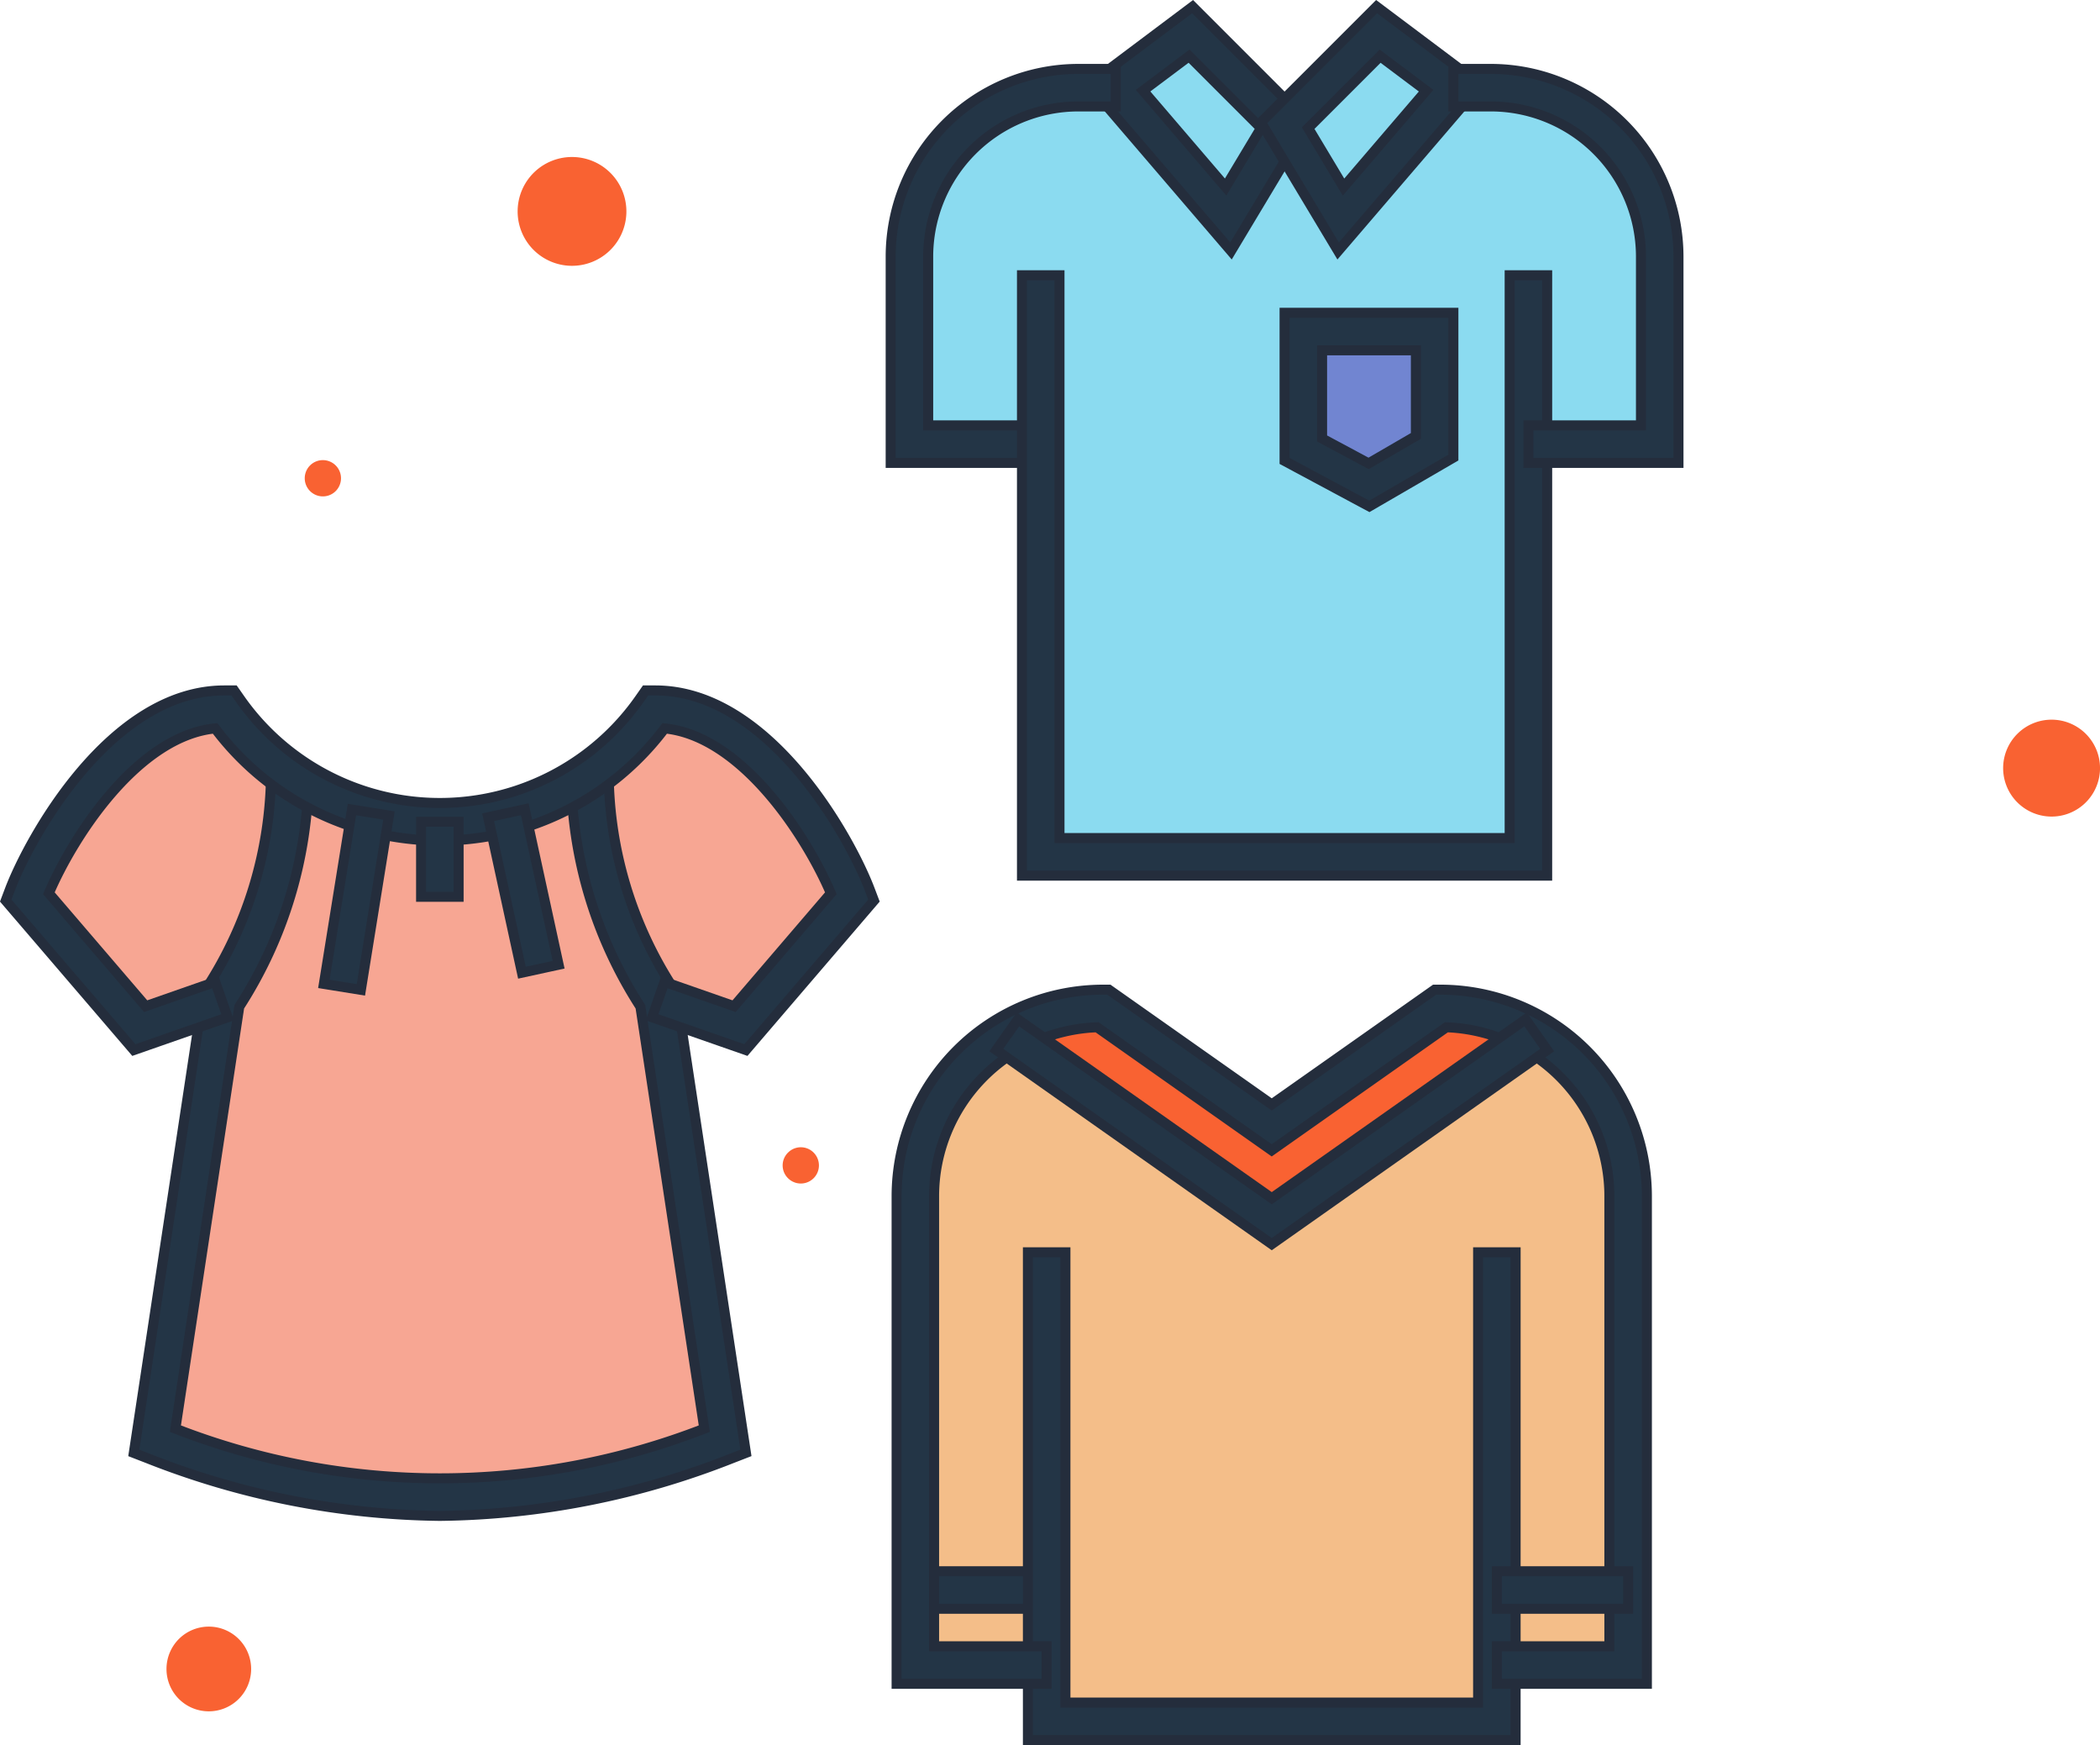 <svg xmlns="http://www.w3.org/2000/svg" width="209.749" height="174.27" viewBox="0 0 209.749 174.27"><defs><style>.a{fill:#f4be89;}.b{fill:#8bdbf0;}.c{fill:#f7a693;}.d{fill:#7185d1;}.e{fill:#f96232;}.f{fill:#233546;stroke:#242d3c;}</style></defs><g transform="translate(-93.067 -218.63)"><path class="a" d="M454.451,390.47l-9.873,3.58-6.254,6.745-2.233,9.78v46.533H449.18L451,462l41.736,1.472,2.772-6.366h12.138V406.373l-8.1-12.323L488.9,390.47l-17.189,11.793Z" transform="translate(-251.895 -71.828)"/><path class="b" d="M456.7,283.194l-6.915,4.844-11.782,2.982-6.835,7.762-1.3,10.933,1.3,14.791h11.609v39.852H491.5V323.3h15.174l-2.422-26.655-8.847-6.552-12.168-2.056-6.911-4.844-8.971,7.827Z" transform="translate(-246.159 -60.754)"/><path class="c" d="M419.574,338.559l-13.455,11.309-17.421-2.1-13.39-9.212-13.345,7.577-4.057,11.348,5.041,7.8,6.994,3.858,5.367-1.156-5.367,42.594,11.5,4.348,15.375,2.089,22.758-3.259,7.62-3.178-5.941-42.594,5.941,2.466,12.741-12.969-10.278-15.292Z" transform="translate(-261.432 -49.004)"/><path class="d" d="M475.638,320.81l2.254,12.947,6.352,1.754,5.905-3.616V320.81Z" transform="translate(-253.526 -68.955)"/><path class="e" d="M456.373,390.47l-9.78,3.918,19.9,13.974,5.727,4.073,26.366-18.047-8.176-3.918-18.19,12.522L455.305,390.47" transform="translate(-252.328 -71.828)"/><g transform="translate(93.639 219.29)"><g transform="translate(16.052 15.016)"><path class="e" d="M236.244,73.639a1.811,1.811,0,1,1-.067,2.557A1.812,1.812,0,0,1,236.244,73.639Z" transform="translate(-221.868 -42.867)"/><path class="e" d="M208.627,127.277a4.23,4.23,0,1,1-.129,5.975A4.24,4.24,0,0,1,208.627,127.277Z" transform="translate(-207.325 20.662)"/><path class="e" d="M261.73,110.265a1.8,1.8,0,0,1,2.552.06,1.809,1.809,0,1,1-2.617,2.5A1.793,1.793,0,0,1,261.73,110.265Z" transform="translate(-199.612 -10.872)"/><path class="e" d="M225.691,57.45a5.433,5.433,0,1,1-.182,7.7A5.441,5.441,0,0,1,225.691,57.45Z" transform="translate(-188.924 -55.955)"/><path class="e" d="M251.474,67.841a4.838,4.838,0,1,1-.165,6.836A4.836,4.836,0,0,1,251.474,67.841Z" transform="translate(-66.524 -10.311)"/></g><g transform="translate(88.389)"><path class="f" d="M291.7,73.366l-14.233-16.6,10.394-7.8,11.55,11.55Zm-8.785-16.009,8.247,9.624,3.532-5.885-7.185-7.185Z" transform="translate(-257.706 -48.964)"/><path class="f" d="M281.906,91.628H266.918V71.02a18.756,18.756,0,0,1,18.735-18.735H289.4v3.747h-3.747A15.005,15.005,0,0,0,270.665,71.02V87.881h11.241Z" transform="translate(-266.918 -46.063)"/><path class="f" d="M294.368,73.366l-7.709-12.852,11.55-11.55,10.394,7.8ZM291.376,61.1l3.53,5.885,8.249-9.624-4.594-3.445Z" transform="translate(-249.675 -48.964)"/><path class="f" d="M326.375,123.236H273.918V63.285h3.747v56.2h44.964v-56.2h3.747Z" transform="translate(-260.804 -36.455)"/><path class="f" d="M319.4,91.628H304.412V87.881h11.241V71.02a15.005,15.005,0,0,0-14.988-14.988h-3.747V52.285h3.747A18.756,18.756,0,0,1,319.4,71.02Z" transform="translate(-240.714 -46.063)"/><path class="f" d="M296.384,84.616l-8.466-4.539V65.285h16.861V79.743Zm-4.719-6.782,4.646,2.49,4.721-2.741V69.032h-9.367Z" transform="translate(-248.575 -34.708)"/></g><g transform="translate(88.981 98.17)"><rect class="f" width="13.114" height="3.747" transform="translate(1.874 58.078)"/><path class="f" d="M322.945,164.075H274.234V115.364h3.747v44.964H319.2V115.364h3.747Z" transform="translate(-261.119 -89.135)"/><path class="f" d="M342.173,170.683H327.185v-3.747h11.241V121.972a16.883,16.883,0,0,0-16.281-16.852L304.7,117.41l-17.44-12.29a16.883,16.883,0,0,0-16.282,16.852v44.964h11.241v3.747H267.234V121.972a20.633,20.633,0,0,1,20.608-20.608h.594l16.268,11.46,16.269-11.46h.592a20.631,20.631,0,0,1,20.608,20.608Z" transform="translate(-267.234 -101.364)"/><path class="f" d="M300.06,125.393l-27.51-19.382,2.159-3.063,25.351,17.86,25.351-17.86,2.159,3.063Z" transform="translate(-262.59 -99.98)"/><rect class="f" width="13.114" height="3.747" transform="translate(59.952 58.078)"/></g><g transform="translate(0 68.288)"><path class="f" d="M257.135,163.925a81.766,81.766,0,0,1-29.168-5.746l-1.4-.543,6.966-46,.272-.373A39.84,39.84,0,0,0,240.273,89.9h3.747a43.26,43.26,0,0,1-6.915,23.173l-6.383,42.138a72.77,72.77,0,0,0,52.827,0l-6.383-42.138A43.256,43.256,0,0,1,270.249,89.9H274a39.84,39.84,0,0,0,6.469,21.358l.27.369,6.969,46.005-1.4.543A81.758,81.758,0,0,1,257.135,163.925Z" transform="translate(-213.775 -81.492)"/><path class="f" d="M293.665,121.327l-9.366-3.269,1.237-3.539,6.951,2.428,9.667-11.278c-2.462-5.761-8.923-15.709-16.6-16.462a28.1,28.1,0,0,1-44.9,0c-7.683.753-14.145,10.7-16.607,16.462l9.669,11.278,6.951-2.428,1.236,3.539-9.366,3.269-12.8-14.928.392-1.036c1.948-5.176,10.074-19.949,21.442-19.949h.976l.56.8a24.359,24.359,0,0,0,39.98,0l.56-.8h.976c11.37,0,19.5,14.772,21.444,19.949l.392,1.036Z" transform="translate(-219.739 -85.414)"/><rect class="f" width="17.64" height="3.747" transform="matrix(0.159, -0.987, 0.987, 0.159, 31.776, 29.307)"/><rect class="f" width="3.747" height="7.494" transform="translate(41.487 13.114)"/><rect class="f" width="3.749" height="15.891" transform="translate(48.181 12.66) rotate(-12.278)"/></g></g></g></svg>